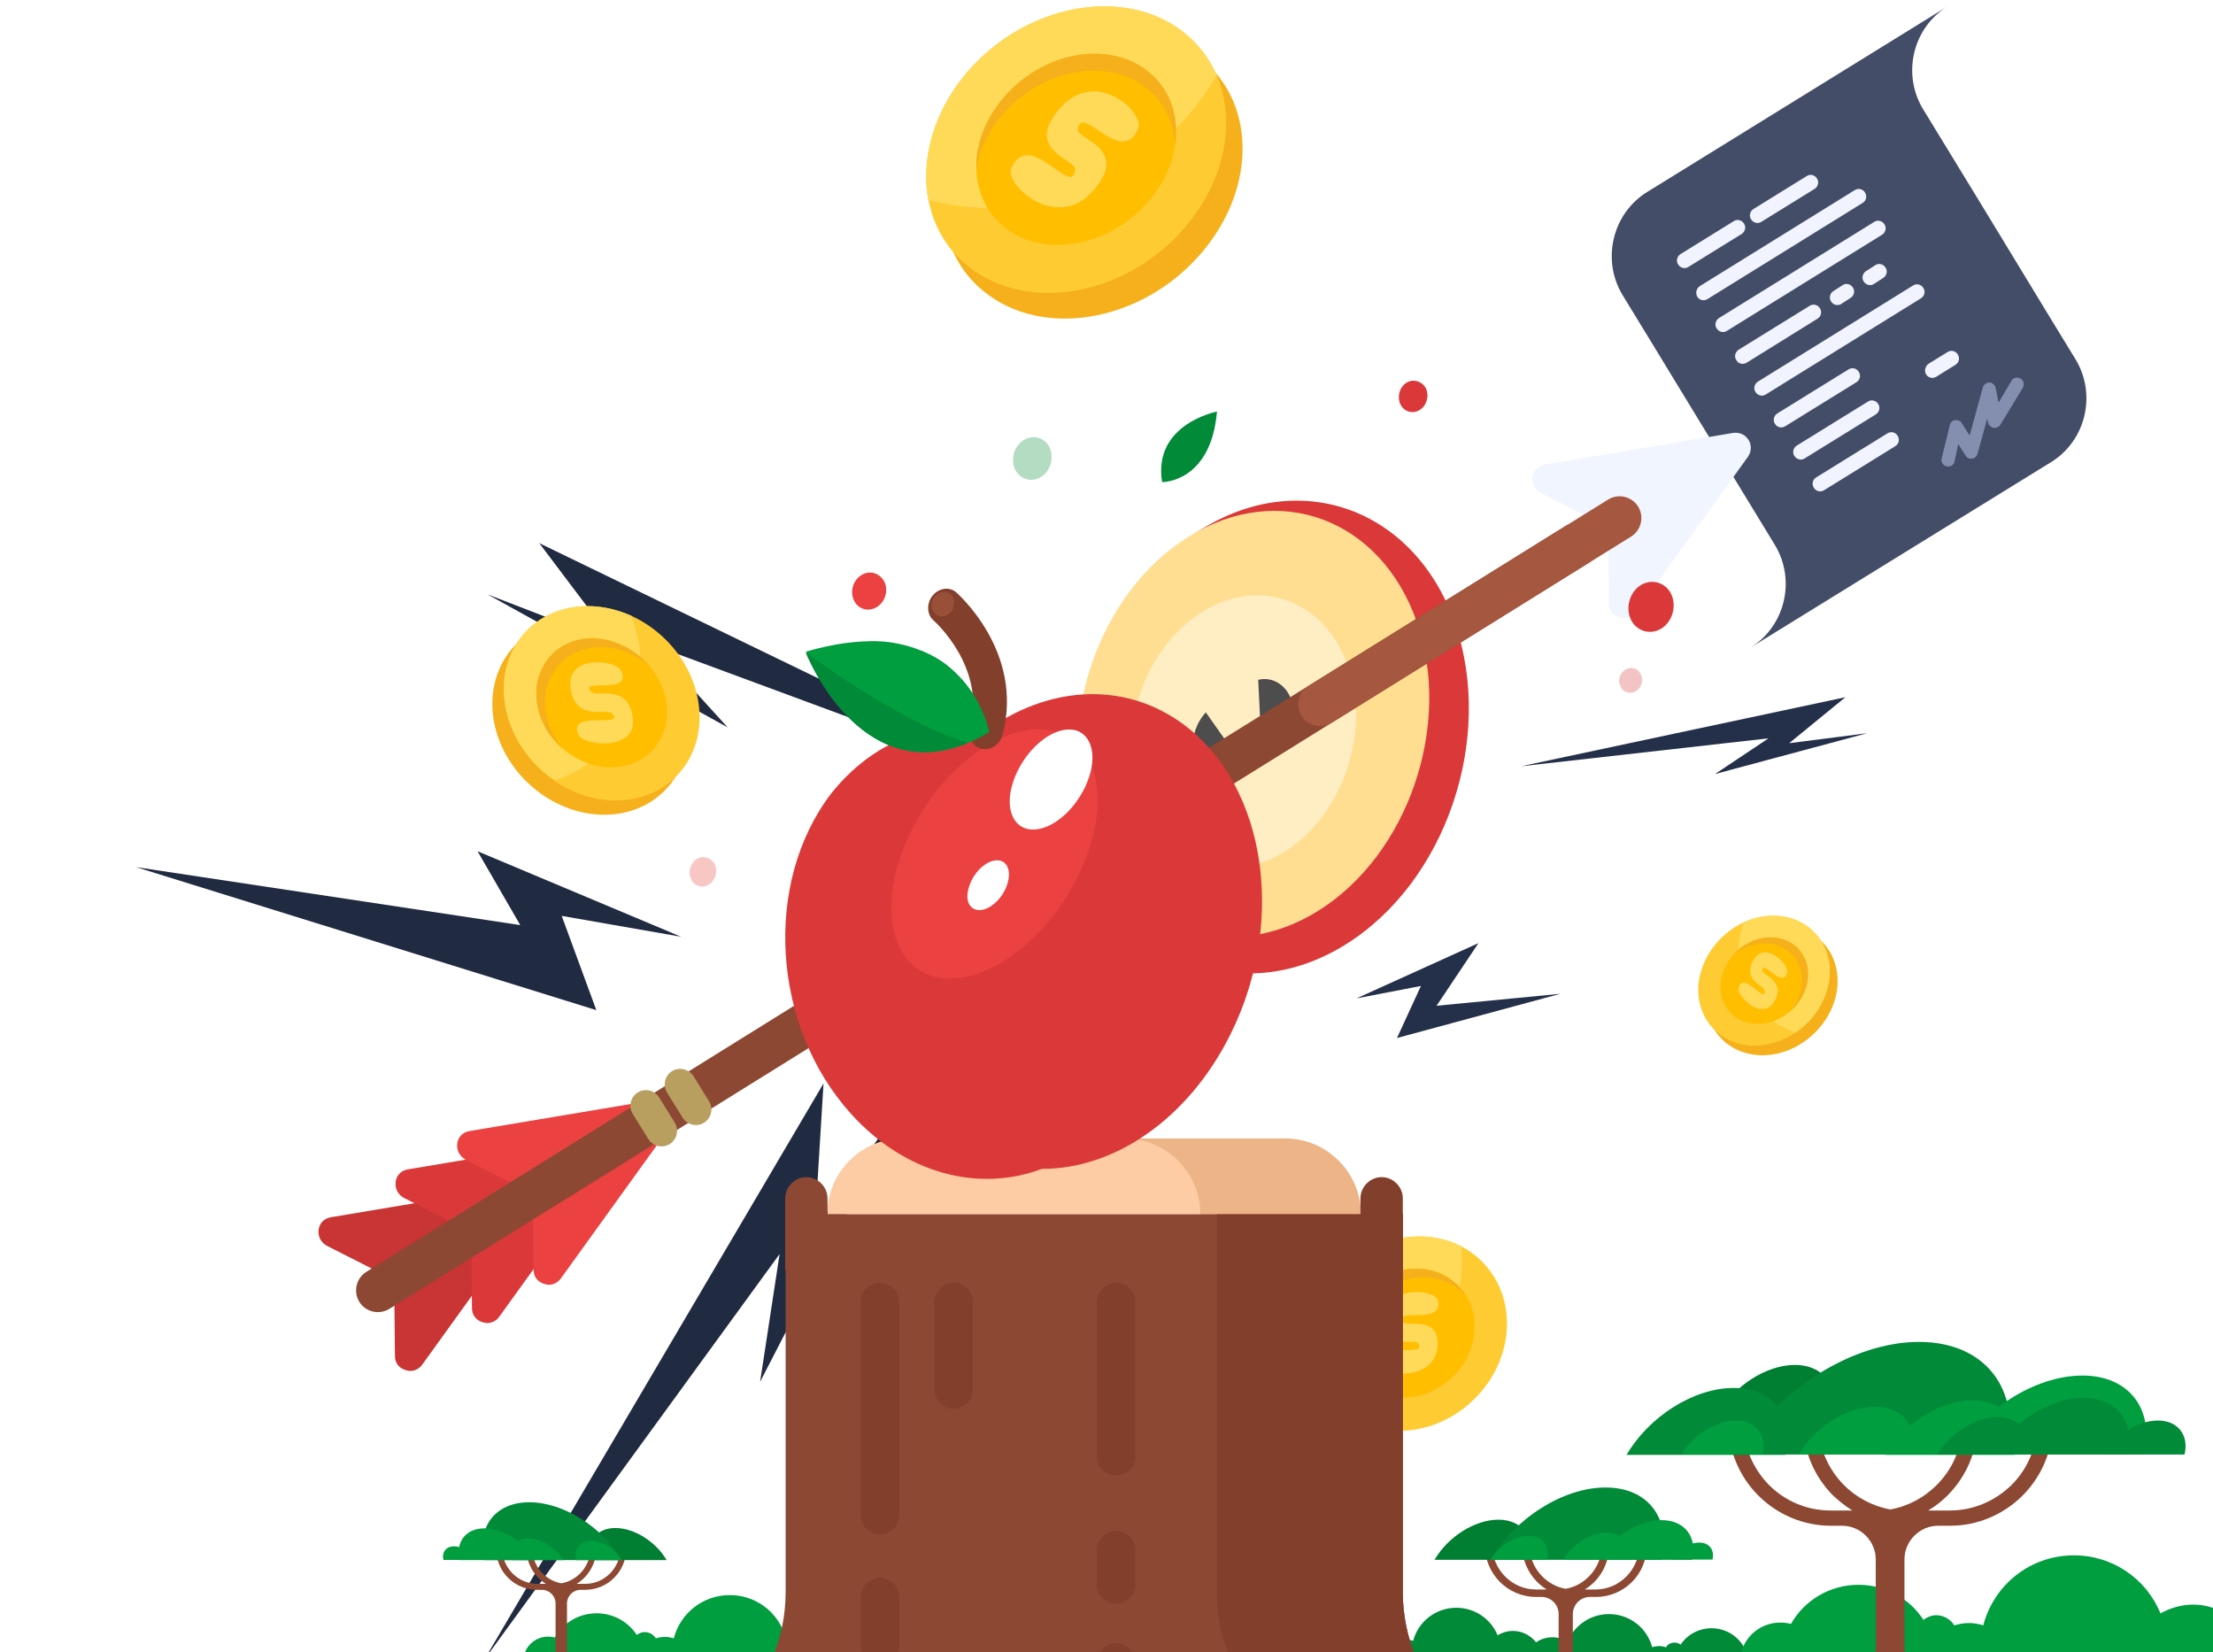<svg width="1049" height="783" viewBox="0 0 1049 783" fill="none" xmlns="http://www.w3.org/2000/svg">
<path fill-rule="evenodd" clip-rule="evenodd" d="M16.832 87.959L159.197 2.67359e-06C142.684 10.162 137.469 32.065 147.551 48.71L159.545 68.334L177.623 97.946L207.869 147.707L219.863 167.331C229.945 183.977 224.73 205.879 208.217 216.041L65.678 304C82.192 293.837 87.406 271.935 77.325 255.29L17.006 156.293L5.012 136.669C-4.896 120.023 0.319 98.121 16.832 87.959Z" transform="translate(764 3)" fill="#434D67"/>
<path fill-rule="evenodd" clip-rule="evenodd" d="M119.259 89.549L128.298 83.942C130.037 82.891 132.123 83.417 133.166 85.169C134.209 86.921 133.687 89.023 131.949 90.075L122.91 95.682C121.171 96.733 119.086 96.207 118.043 94.455C117.173 92.878 117.695 90.6 119.259 89.549ZM10.791 52.754L84.32 7.198C86.058 6.146 88.144 6.672 89.187 8.424C90.23 10.176 89.709 12.279 87.97 13.33L14.441 58.886C12.703 59.938 10.617 59.412 9.574 57.66C8.705 55.908 9.227 53.805 10.791 52.754ZM1.752 37.51C0.014 38.561 -0.508 40.839 0.535 42.416C1.578 44.168 3.838 44.694 5.402 43.643L30.607 28.048C32.346 26.997 32.867 24.719 31.824 23.142C30.781 21.39 28.521 20.864 26.957 21.916L1.752 37.51ZM36.344 16.134C34.605 17.185 34.084 19.463 35.127 21.04C36.17 22.792 38.429 23.317 39.994 22.266L65.199 6.672C66.937 5.621 67.459 3.343 66.416 1.766C65.373 0.014 63.113 -0.512 61.549 0.539L36.344 16.134ZM20.004 67.822C18.265 68.874 17.744 71.151 18.787 72.728C19.83 74.481 22.09 75.006 23.654 73.955L97.183 28.399C98.921 27.348 99.443 25.07 98.4 23.493C97.357 21.741 95.097 21.215 93.533 22.266L20.004 67.822ZM29.217 82.891L62.939 62.04C64.677 60.989 66.763 61.515 67.806 63.267C68.849 65.019 68.328 67.121 66.59 68.173L33.041 89.024C31.303 90.075 29.043 89.549 28.174 87.797C26.957 86.22 27.652 83.942 29.217 82.891ZM74.238 55.032C72.5 56.083 71.978 58.361 73.021 59.938C74.064 61.69 76.324 62.215 77.888 61.164L82.234 58.361C83.972 57.309 84.494 55.032 83.451 53.455C82.408 51.703 80.148 51.177 78.584 52.228L74.238 55.032ZM89.709 45.57C87.97 46.621 87.449 48.899 88.492 50.476C89.535 52.228 91.795 52.754 93.359 51.703L97.705 48.899C99.443 47.848 99.965 45.57 98.921 43.993C97.879 42.241 95.619 41.715 94.054 42.767L89.709 45.57ZM38.429 97.96C36.691 99.011 36.17 101.289 37.213 102.866C38.256 104.618 40.516 105.143 42.08 104.092L115.609 58.536C117.347 57.485 117.869 55.207 116.826 53.63C115.783 51.878 113.523 51.352 111.959 52.403L38.429 97.96ZM47.642 113.028L81.365 92.177C83.103 91.126 85.189 91.652 86.232 93.404C87.275 95.156 86.754 97.259 85.015 98.31L51.293 119.161C49.554 120.212 47.469 119.686 46.426 117.934C45.383 116.357 45.904 114.079 47.642 113.028ZM56.855 128.272C55.117 129.323 54.596 131.601 55.639 133.178C56.681 134.93 58.941 135.456 60.506 134.405L94.228 113.554C95.966 112.503 96.488 110.225 95.445 108.648C94.402 106.896 92.142 106.37 90.578 107.421L56.855 128.272ZM66.068 143.341L99.791 122.49C101.529 121.439 103.615 121.964 104.658 123.716C105.701 125.469 105.179 127.571 103.441 128.622L69.719 149.473C67.98 150.524 65.894 149.999 64.851 148.247C63.808 146.494 64.33 144.392 66.068 143.341Z" transform="translate(794.899 82.885)" fill="#F1F4FF"/>
<path fill-rule="evenodd" clip-rule="evenodd" d="M6.219 39.718C5.871 41.47 4.133 42.521 2.394 41.996C0.656 41.645 -0.387 39.893 0.135 38.141L3.959 22.547C4.307 20.794 6.045 19.743 7.783 20.269C8.652 20.444 9.348 20.97 9.695 21.671L13.346 27.453L19.603 4.675C20.125 2.922 21.863 2.046 23.428 2.397C24.644 2.747 25.514 3.798 25.687 4.85L27.078 11.858L33.162 1.521C34.031 -0.056 35.943 -0.407 37.508 0.469C39.072 1.345 39.42 3.273 38.551 4.85L28.121 22.021C27.773 22.897 26.904 23.423 25.861 23.773C24.123 24.123 22.385 22.897 22.037 21.145L21.689 19.393L17.17 35.863C16.996 36.739 16.474 37.44 15.779 37.966C14.215 38.842 12.303 38.491 11.434 36.914L7.957 31.483L6.219 39.718Z" transform="translate(920.281 178.973)" fill="#848EAE"/>
<path fill-rule="evenodd" clip-rule="evenodd" d="M13.889 10.986C6.26 10.986 1.19394e-05 17.208 1.19394e-05 24.792C1.19394e-05 32.375 6.26 38.597 13.889 38.597C17.997 38.597 21.616 36.847 24.159 34.125C28.071 38.986 34.037 42 40.688 42C47.632 42 53.794 38.694 57.707 33.444C59.467 34.903 61.815 35.875 64.358 35.875C68.074 35.875 71.302 33.931 73.16 31.111C75.899 37.333 82.061 41.708 89.299 41.708C95.852 41.708 101.524 38.208 104.557 32.958C105.339 33.153 106.121 33.25 106.904 33.25C111.99 33.25 116 29.167 116 24.208C116 19.153 111.892 15.167 106.904 15.167C106.121 15.167 105.339 15.264 104.557 15.458C101.524 10.208 95.852 6.708 89.299 6.708C83.137 6.708 77.757 9.819 74.627 14.486C73.845 13.806 72.769 13.514 71.693 13.514C70.03 13.514 68.465 14.389 67.683 15.75C66.607 15.361 65.531 15.167 64.358 15.167C63.282 15.167 62.206 15.361 61.13 15.653C58.782 6.611 50.469 5.93397e-06 40.688 5.93397e-06C31.885 5.93397e-06 24.256 5.347 21.127 13.028C18.975 11.764 16.529 10.986 13.889 10.986Z" transform="translate(722 765)" fill="#018A38"/>
<path fill-rule="evenodd" clip-rule="evenodd" d="M13.889 10.986C6.26 10.986 1.19394e-05 17.208 1.19394e-05 24.792C1.19394e-05 32.375 6.26 38.597 13.889 38.597C17.997 38.597 21.616 36.847 24.159 34.125C28.071 38.986 34.037 42 40.688 42C47.632 42 53.794 38.694 57.707 33.444C59.467 34.903 61.815 35.875 64.358 35.875C68.074 35.875 71.302 33.931 73.16 31.111C75.899 37.333 82.061 41.708 89.299 41.708C95.852 41.708 101.524 38.208 104.557 32.958C105.339 33.153 106.121 33.25 106.904 33.25C111.99 33.25 116 29.167 116 24.208C116 19.153 111.892 15.167 106.904 15.167C106.121 15.167 105.339 15.264 104.557 15.458C101.524 10.208 95.852 6.708 89.299 6.708C83.137 6.708 77.757 9.819 74.627 14.486C73.845 13.806 72.769 13.514 71.693 13.514C70.03 13.514 68.465 14.389 67.683 15.75C66.607 15.361 65.531 15.167 64.358 15.167C63.282 15.167 62.206 15.361 61.13 15.653C58.782 6.611 50.469 5.93397e-06 40.688 5.93397e-06C31.885 5.93397e-06 24.256 5.347 21.127 13.028C18.975 11.764 16.529 10.986 13.889 10.986Z" transform="translate(731 762) scale(-1 1)" fill="#018A38"/>
<path fill-rule="evenodd" clip-rule="evenodd" d="M214.885 23.356C231.028 23.356 244.118 36.453 244.118 52.606C244.118 68.759 231.028 81.856 214.885 81.856C206.377 81.856 198.741 78.145 193.287 72.252C185.215 82.511 172.562 89.06 158.6 89.06C143.984 89.06 130.894 82.075 122.822 70.942C119.114 73.998 114.096 75.963 108.86 75.963C101.007 75.963 94.244 71.815 90.317 65.703C84.645 78.8 71.555 88.186 56.285 88.186C42.541 88.186 30.76 80.765 24.215 69.632C22.688 70.069 20.943 70.287 19.198 70.287C8.508 70.287 0 61.774 0 51.078C0 40.382 8.508 31.869 19.198 31.869C20.943 31.869 22.688 32.088 24.215 32.524C30.542 21.392 42.541 13.97 56.285 13.97C69.156 13.97 80.5 20.519 87.045 30.56C88.79 29.25 90.972 28.377 93.153 28.377C96.644 28.377 99.916 30.341 101.661 33.179C103.843 32.524 106.242 32.088 108.642 32.088C111.042 32.088 113.224 32.524 115.405 33.179C120.423 13.97 137.657 0 158.382 0C176.925 0 192.851 11.351 199.396 27.504C204.195 24.884 209.431 23.356 214.885 23.356Z" transform="translate(824.701 737.157)" fill="#009E3F"/>
<path fill-rule="evenodd" clip-rule="evenodd" d="M132.918 14.424C142.903 14.424 151 22.512 151 32.488C151 42.463 142.903 50.551 132.918 50.551C127.655 50.551 122.932 48.26 119.559 44.62C114.566 50.956 106.739 55 98.103 55C89.062 55 80.965 50.686 75.972 43.811C73.678 45.699 70.575 46.912 67.336 46.912C62.478 46.912 58.295 44.35 55.866 40.576C52.358 48.664 44.261 54.461 34.815 54.461C26.314 54.461 19.027 49.877 14.979 43.002C14.034 43.272 12.954 43.407 11.875 43.407C5.263 43.407 0 38.15 0 31.544C0 24.939 5.263 19.681 11.875 19.681C12.954 19.681 14.034 19.816 14.979 20.086C18.892 13.211 26.314 8.627 34.815 8.627C42.777 8.627 49.794 12.672 53.842 18.872C54.921 18.064 56.271 17.524 57.62 17.524C59.779 17.524 61.803 18.738 62.883 20.49C64.232 20.086 65.717 19.816 67.201 19.816C68.685 19.816 70.035 20.086 71.384 20.49C74.488 8.627 85.148 0 97.968 0C109.438 0 119.289 7.01 123.337 16.985C126.306 15.368 129.544 14.424 132.918 14.424Z" transform="translate(248 756)" fill="#009E3F"/>
<path fill-rule="evenodd" clip-rule="evenodd" d="M50.859 -6.66148e-06C76.165 -6.66148e-06 94.709 20.519 92.091 46.058C89.473 71.379 66.784 92.116 41.478 92.116C16.172 92.116 -2.372 71.597 0.246 46.058C2.864 20.519 25.553 -6.66148e-06 50.859 -6.66148e-06Z" transform="translate(622 586)" fill="#FFCB33"/>
<path fill-rule="evenodd" clip-rule="evenodd" d="M50.852 -6.66148e-06C58.051 -6.66148e-06 64.596 1.746 70.486 4.584C71.14 9.168 71.14 13.752 70.704 18.554C67.65 48.241 44.525 73.343 14.856 82.511C4.602 74.216 -1.288 60.683 0.239 45.84C2.857 20.519 25.546 -6.66148e-06 50.852 -6.66148e-06Z" transform="translate(622.007 586)" fill="#FFDA59"/>
<path fill-rule="evenodd" clip-rule="evenodd" d="M33.98 -6.66148e-06C50.996 -6.66148e-06 63.213 13.752 61.468 30.56C59.723 47.586 44.67 61.119 27.654 61.119C10.637 61.119 -1.579 47.367 0.166 30.56C1.911 13.752 17.182 -6.66148e-06 33.98 -6.66148e-06Z" transform="translate(637.351 601.28)" fill="#FFBE00"/>
<path fill-rule="evenodd" clip-rule="evenodd" d="M33.98 -6.66148e-06C44.233 -6.66148e-06 52.96 5.239 57.759 13.097C52.742 7.64 45.542 4.147 37.034 4.147C20.018 4.147 4.965 17.899 3.22 34.707C2.566 41.256 4.093 47.367 6.929 52.388C1.911 46.931 -0.707 39.073 0.166 30.56C1.911 13.752 16.964 -6.66148e-06 33.98 -6.66148e-06Z" transform="translate(637.352 601.28)" fill="#F5B01B"/>
<path fill-rule="evenodd" clip-rule="evenodd" d="M27.735 26.218C25.989 42.589 1.338 39.751 0.247 34.731C-2.807 22.07 23.59 31.675 18.572 24.253C16.827 21.634 0.247 28.401 1.992 12.466C3.737 -3.905 26.644 -1.068 27.953 3.735C31.225 15.958 6.573 7.227 11.373 13.994C12.682 17.05 29.262 10.283 27.735 26.218Z" transform="translate(653.632 612.389)" fill="#FFDA59"/>
<path fill-rule="evenodd" clip-rule="evenodd" d="M2.55683e-05 26.843L129.443 104.227L89.647 57.671L309.994 147.008L29.324 6.39991e-06L69.33 56.413L2.55683e-05 26.843Z" transform="matrix(-0.849 0.528 0.527 0.85 415.264 498)" fill="#202A41"/>
<path fill-rule="evenodd" clip-rule="evenodd" d="M373.267 1.3323e-05C373.267 0.655 373.267 1.091 373.267 1.746V179.211C373.267 223.522 409.481 259.976 453.985 259.976H373.267H80.718H6.65763e-06C44.286 259.976 80.718 223.741 80.718 179.211V1.746C80.718 1.091 80.718 0.655 80.718 1.3323e-05H373.267Z" transform="translate(291.686 575.372)" fill="#8C4833"/>
<path fill-rule="evenodd" clip-rule="evenodd" d="M88.135 1.3323e-05C88.135 0.655 88.135 1.091 88.135 1.746V179.211C88.135 223.522 124.35 259.976 168.854 259.976H88.135H80.718C36.432 259.976 0 223.741 0 179.211V1.746C0 1.091 0 0.655 0 1.3323e-05H88.135Z" transform="translate(576.818 575.372)" fill="#823F2B"/>
<path fill-rule="evenodd" clip-rule="evenodd" d="M35.778 -6.66148e-06H217.066C236.7 -6.66148e-06 252.844 16.153 252.844 35.798H-1.33153e-05C-1.33153e-05 16.153 16.144 -6.66148e-06 35.778 -6.66148e-06Z" transform="translate(392.257 539.573)" fill="#EDB587"/>
<path fill-rule="evenodd" clip-rule="evenodd" d="M35.778 -6.66148e-06H140.93C160.564 -6.66148e-06 176.707 16.153 176.707 35.798H-1.33153e-05C-1.33153e-05 16.153 16.144 -6.66148e-06 35.778 -6.66148e-06Z" transform="translate(392.257 539.573)" fill="#FDCCA4"/>
<path fill-rule="evenodd" clip-rule="evenodd" d="M9.163 0C14.18 0 18.325 4.147 18.325 9.168V110.233C18.325 115.254 14.18 119.401 9.163 119.401C4.145 119.401 1.33153e-05 115.254 1.33153e-05 110.233V9.168C1.33153e-05 4.147 4.145 0 9.163 0Z" transform="translate(407.964 607.896)" fill="#823F2B"/>
<path fill-rule="evenodd" clip-rule="evenodd" d="M9.163 1.3323e-05C14.18 1.3323e-05 18.325 4.147 18.325 9.168V32.524C18.325 37.545 14.18 41.692 9.163 41.692C4.145 41.692 1.33153e-05 37.545 1.33153e-05 32.524V9.168C1.33153e-05 4.147 4.145 1.3323e-05 9.163 1.3323e-05Z" transform="translate(407.964 747.815)" fill="#823F2B"/>
<path fill-rule="evenodd" clip-rule="evenodd" d="M9.163 0C14.18 0 18.325 4.147 18.325 9.168V50.642C18.325 55.662 14.18 59.81 9.163 59.81C4.145 59.81 1.33153e-05 55.662 1.33153e-05 50.642V9.168C1.33153e-05 4.147 4.145 0 9.163 0Z" transform="translate(442.869 607.896)" fill="#823F2B"/>
<path fill-rule="evenodd" clip-rule="evenodd" d="M9.163 0C14.18 0 18.325 4.147 18.325 9.168V82.293C18.325 87.313 14.18 91.461 9.163 91.461C4.145 91.461 -1.33153e-05 87.313 -1.33153e-05 82.293V9.168C0.218 4.147 4.145 0 9.163 0Z" transform="translate(519.879 607.896)" fill="#823F2B"/>
<path fill-rule="evenodd" clip-rule="evenodd" d="M9.163 -1.3323e-05C14.18 -1.3323e-05 18.325 4.147 18.325 9.168V25.321C18.325 30.341 14.18 34.489 9.163 34.489C4.145 34.489 -1.33153e-05 30.341 -1.33153e-05 25.321V9.168C0.218 4.147 4.145 -1.3323e-05 9.163 -1.3323e-05Z" transform="translate(519.879 725.55)" fill="#823F2B"/>
<path fill-rule="evenodd" clip-rule="evenodd" d="M9.163 -2.66459e-05C14.18 -2.66459e-05 18.325 4.147 18.325 9.168V12.224C18.325 17.244 14.18 21.392 9.163 21.392C4.145 21.392 -1.33153e-05 17.244 -1.33153e-05 12.224V9.168C0.218 3.929 4.145 -2.66459e-05 9.163 -2.66459e-05Z" transform="translate(519.879 778.812)" fill="#823F2B"/>
<path fill-rule="evenodd" clip-rule="evenodd" d="M0.218 44.093H20.07V10.041C20.07 4.584 15.489 1.3323e-05 10.035 1.3323e-05C4.581 1.3323e-05 -6.65763e-06 4.584 -6.65763e-06 10.041V44.093H0.218Z" transform="translate(372.186 557.909)" fill="#8C4833"/>
<path fill-rule="evenodd" clip-rule="evenodd" d="M0.218 44.093H20.07V10.041C20.07 4.584 15.489 1.3323e-05 10.035 1.3323e-05C4.581 1.3323e-05 2.66305e-05 4.584 2.66305e-05 10.041V44.093H0.218Z" transform="translate(644.883 557.909)" fill="#823F2B"/>
<path fill-rule="evenodd" clip-rule="evenodd" d="M7.456 6.66148e-06C12.038 6.66148e-06 16.183 3.711 16.619 8.295C17.055 12.879 13.783 16.59 9.202 16.59C4.62 16.59 0.475 12.879 0.039 8.295C-0.397 3.929 2.875 6.66148e-06 7.456 6.66148e-06Z" transform="translate(498.46 405.547)" fill="#FAFFD6"/>
<path fill-rule="evenodd" clip-rule="evenodd" d="M0.246 73.301L71.737 51.655L41.273 50.671L147.896 -1.50132e-05L-7.49741e-06 53.377L34.149 57.804L0.246 73.301Z" transform="matrix(-0.849 0.528 0.527 0.85 846.623 285.078)" fill="#242F49"/>
<path fill-rule="evenodd" clip-rule="evenodd" d="M180.339 7.614L116.786 121.28L126.382 69.251L2.21024e-05 231.682L146.661 2.76619e-06L141.229 59.462L180.339 7.614Z" transform="matrix(-0.849 0.528 0.527 0.85 380.154 180)" fill="#202A41"/>
<path fill-rule="evenodd" clip-rule="evenodd" d="M-1.31981e-05 101.019L82.17 36.141L72.007 75.279L240.24 -2.6901e-06L48.005 123.761L51.897 76.337L-1.31981e-05 101.019Z" transform="matrix(-0.963 0.268 0.267 0.964 295.853 346.59)" fill="#202A41"/>
<path fill-rule="evenodd" clip-rule="evenodd" d="M81.139 -3.75331e-06C137.153 -3.75331e-06 192.675 45.506 205.451 101.588C217.98 157.671 182.848 203.177 126.835 203.177C70.821 203.177 15.298 157.671 2.523 101.588C-10.007 45.506 25.371 -3.75331e-06 81.139 -3.75331e-06Z" transform="matrix(-0.849 0.528 0.527 0.85 638.396 208.021)" fill="#DB3939"/>
<path fill-rule="evenodd" clip-rule="evenodd" d="M73.041 0C123.404 0 173.522 41.078 185.069 91.503C196.37 141.928 164.678 183.007 114.314 183.007C63.951 183.007 13.588 141.928 2.286 91.503C-9.015 40.832 22.677 0 73.041 0Z" transform="matrix(-0.849 0.528 0.527 0.85 625.338 215.849)" fill="#FFDE91"/>
<path fill-rule="evenodd" clip-rule="evenodd" d="M46.711 -7.50661e-06C78.895 -7.50661e-06 111.078 26.32 118.449 58.542C125.819 90.765 105.428 117.085 73.244 117.085C41.061 117.085 8.877 90.765 1.507 58.542C-5.863 26.073 14.528 -7.50661e-06 46.711 -7.50661e-06Z" transform="matrix(-0.849 0.528 0.527 0.85 609.482 265.387)" fill="#FFEDC4"/>
<path fill-rule="evenodd" clip-rule="evenodd" d="M27.181 33.207C18.582 36.159 7.773 31.239 2.613 22.138C-2.546 13.037 0.157 2.952 8.755 0L27.181 33.207Z" transform="matrix(-0.849 0.528 0.527 0.85 603.839 317.555)" fill="#4D4D4D"/>
<path fill-rule="evenodd" clip-rule="evenodd" d="M-2.99896e-05 33.699C9.827 36.404 18.426 30.993 18.917 21.646C19.408 12.299 11.792 2.706 1.965 0L-2.99896e-05 33.699Z" transform="matrix(-0.849 0.528 0.527 0.85 573.244 336.575)" fill="#4D4D4D"/>
<path fill-rule="evenodd" clip-rule="evenodd" d="M4.197 0C6.9 0 9.111 2.214 9.356 4.674C9.602 7.379 7.637 9.347 5.18 9.347C2.478 9.347 0.266 7.133 0.021 4.674C-0.225 2.214 1.74 0 4.197 0Z" transform="matrix(-0.849 0.528 0.527 0.85 539.669 424.065)" fill="#FAFFD6"/>
<path fill-rule="evenodd" clip-rule="evenodd" d="M78.37 41.662L97.042 72.409C98.761 75.115 98.516 78.313 96.305 80.773C94.339 83.232 91.145 83.97 88.197 82.74L4.422 48.304C1.72 47.074 0 44.614 0 41.662C0 38.711 1.72 36.251 4.422 35.021L88.197 0.584C91.145 -0.646 94.339 0.092 96.305 2.552C98.27 5.012 98.516 8.21 97.042 10.915L78.37 41.662Z" transform="matrix(-0.849 0.528 0.527 0.85 231.435 529.854)" fill="#C93434"/>
<path fill-rule="evenodd" clip-rule="evenodd" d="M78.37 41.662L97.042 72.409C98.761 75.115 98.516 78.313 96.305 80.773C94.339 83.232 91.145 83.97 88.197 82.74L4.422 48.304C1.72 47.074 0 44.614 0 41.662C0 38.711 1.72 36.251 4.422 35.021L88.197 0.584C91.145 -0.646 94.339 0.092 96.305 2.552C98.27 5.012 98.516 8.21 97.042 10.915L78.37 41.662Z" transform="matrix(-0.849 0.528 0.527 0.85 267.947 507.154)" fill="#DB3939"/>
<path fill-rule="evenodd" clip-rule="evenodd" d="M78.37 41.662L97.042 72.409C98.761 75.115 98.516 78.313 96.305 80.773C94.339 83.232 91.145 83.97 88.197 82.74L4.422 48.304C1.72 47.074 0 44.614 0 41.662C0 38.711 1.72 36.251 4.422 35.021L88.197 0.584C91.145 -0.646 94.339 0.092 96.305 2.552C98.27 5.012 98.516 8.21 97.042 10.915L78.37 41.662Z" transform="matrix(-0.849 0.528 0.527 0.85 297.156 488.994)" fill="#EB4141"/>
<path fill-rule="evenodd" clip-rule="evenodd" d="M78.37 41.662L97.042 72.409C98.761 75.115 98.516 78.313 96.305 80.773C94.339 83.232 91.145 83.97 88.197 82.74L4.422 48.304C1.72 47.074 7.49741e-06 44.614 7.49741e-06 41.662C7.49741e-06 38.711 1.72 36.251 4.422 35.021L88.197 0.584C91.145 -0.646 94.339 0.092 96.305 2.552C98.27 5.012 98.516 8.21 97.042 10.915L78.37 41.662Z" transform="matrix(-0.849 0.528 0.527 0.85 806.875 173.071)" fill="#F1F5FF"/>
<path fill-rule="evenodd" clip-rule="evenodd" d="M10.318 1.50132e-05H679.783C685.433 1.50132e-05 690.101 4.674 690.101 10.331C690.101 15.989 685.433 20.662 679.783 20.662H10.318C4.668 20.662 0 15.989 0 10.331C0.246 4.674 4.913 1.50132e-05 10.318 1.50132e-05Z" transform="matrix(-0.849 0.528 0.527 0.85 750.782 243.868)" fill="#8C4833"/>
<path fill-rule="evenodd" clip-rule="evenodd" d="M10.318 1.50132e-05H177.623C183.274 1.50132e-05 187.941 4.674 187.941 10.331C187.941 15.989 183.274 20.662 177.623 20.662H10.318C4.668 20.662 -1.49948e-05 15.989 -1.49948e-05 10.331C-1.49948e-05 4.674 4.668 1.50132e-05 10.318 1.50132e-05Z" transform="matrix(-0.849 0.528 0.527 0.85 771.053 231.3)" fill="#A6573F"/>
<path fill-rule="evenodd" clip-rule="evenodd" d="M7.37 -1.50132e-05C11.301 -1.50132e-05 14.741 3.198 14.741 7.379V21.4C14.741 25.336 11.547 28.779 7.37 28.779C3.439 28.779 -1.49948e-05 25.582 -1.49948e-05 21.4V7.379C-1.49948e-05 3.444 3.194 -1.50132e-05 7.37 -1.50132e-05Z" transform="matrix(-0.849 0.528 0.527 0.85 308.553 513.878)" fill="#B89F60"/>
<path fill-rule="evenodd" clip-rule="evenodd" d="M7.37 -1.50132e-05C11.301 -1.50132e-05 14.741 3.198 14.741 7.379V21.4C14.741 25.336 11.547 28.779 7.37 28.779C3.439 28.779 1.49948e-05 25.582 1.49948e-05 21.4V7.379C1.49948e-05 3.444 3.439 -1.50132e-05 7.37 -1.50132e-05Z" transform="matrix(-0.849 0.528 0.527 0.85 324.827 503.76)" fill="#B89F60"/>
<path fill-rule="evenodd" clip-rule="evenodd" d="M85.144 18.696C51.732 16.974 22.006 31.732 8.002 60.512C-14.109 106.017 11.196 169.479 64.262 202.194C102.587 225.808 144.843 227.284 173.833 209.081C205.034 202.932 230.092 177.105 236.971 139.224C247.044 84.125 214.861 24.353 165.234 5.413C135.262 -5.41 106.027 0.493 85.144 18.696Z" transform="matrix(-0.849 0.528 0.527 0.85 531.245 284.482)" fill="url(#paint0_radial)"/>
<path fill-rule="evenodd" clip-rule="evenodd" d="M101.671 24.241C75.629 2.103 36.812 -6.506 14.702 5.301C-7.409 17.108 -4.215 44.657 21.826 66.795C47.868 88.933 86.684 97.542 108.795 85.735C130.906 73.929 127.712 46.379 101.671 24.241Z" transform="matrix(-0.849 0.528 0.527 0.85 499.813 333.409)" fill="#EB4141"/>
<path fill-rule="evenodd" clip-rule="evenodd" d="M40.774 9.713C30.21 0.858 14.732 -2.586 5.888 2.088C-2.956 6.761 -1.728 17.83 8.836 26.686C19.4 35.541 34.878 38.984 43.722 34.311C52.566 29.637 51.338 18.568 40.774 9.713Z" transform="matrix(-0.849 0.528 0.527 0.85 509.699 340.894)" fill="white"/>
<path fill-rule="evenodd" clip-rule="evenodd" d="M20.347 4.816C15.187 0.388 7.326 -1.334 2.904 1.126C-1.518 3.586 -0.781 8.997 4.378 13.425C9.537 17.852 17.398 19.574 21.821 17.114C26.243 14.655 25.752 9.243 20.347 4.816Z" transform="matrix(-0.849 0.528 0.527 0.85 474.14 405.262)" fill="white"/>
<path fill-rule="evenodd" clip-rule="evenodd" d="M39.712 -3.33074e-06C65.019 -3.33074e-06 88.58 20.519 92.288 46.058C95.997 71.379 78.544 92.116 53.02 92.116C27.714 92.116 4.153 71.597 0.444 46.058C-3.046 20.519 14.406 -3.33074e-06 39.712 -3.33074e-06Z" transform="translate(233.378 294.036)" fill="#F5B01B"/>
<path fill-rule="evenodd" clip-rule="evenodd" d="M39.76 0C65.066 0 88.627 20.519 92.336 46.058C96.045 71.379 78.592 92.116 53.068 92.116C27.762 92.116 4.201 71.597 0.492 46.058C-3.217 20.519 14.454 0 39.76 0Z" transform="translate(238.784 287.269)" fill="#FFCB33"/>
<path fill-rule="evenodd" clip-rule="evenodd" d="M39.76 0C46.959 0 53.94 1.746 60.485 4.584C62.23 9.168 63.321 13.752 64.194 18.554C68.557 48.241 51.541 73.343 24.271 82.511C11.836 74.216 2.673 60.683 0.492 45.84C-3.217 20.519 14.454 0 39.76 0Z" transform="translate(238.784 287.269)" fill="#FFDA59"/>
<path fill-rule="evenodd" clip-rule="evenodd" d="M26.489 0C43.505 0 59.213 13.752 61.612 30.56C64.012 47.586 52.45 61.119 35.434 61.119C18.417 61.119 2.71 47.367 0.31 30.56C-2.089 13.752 9.691 0 26.489 0Z" transform="translate(254.237 302.549)" fill="#FFBE00"/>
<path fill-rule="evenodd" clip-rule="evenodd" d="M26.494 0C36.747 0 46.782 5.239 53.545 13.097C47.219 7.64 39.147 4.147 30.639 4.147C13.623 4.147 2.06 17.899 4.46 34.707C5.333 41.256 8.387 47.367 12.532 52.388C6.205 46.931 1.406 39.073 0.315 30.56C-2.085 13.752 9.478 0 26.494 0Z" transform="translate(254.232 302.549)" fill="#F5B01B"/>
<path fill-rule="evenodd" clip-rule="evenodd" d="M29.622 26C32.022 42.371 6.716 39.533 4.098 34.731C-2.228 22.07 26.568 31.675 19.805 24.253C17.406 21.634 2.571 28.401 0.171 12.466C-2.228 -3.905 21.333 -1.068 23.95 3.735C30.277 15.958 3.444 7.227 9.988 13.994C12.388 16.832 27.223 9.846 29.622 26Z" transform="translate(270.301 313.876)" fill="#FFDA59"/>
<path fill-rule="evenodd" clip-rule="evenodd" d="M35.652 -6.66148e-06C18.635 -6.66148e-06 2.928 13.752 0.31 30.778C-2.089 47.804 9.691 61.556 26.707 61.556C43.724 61.556 59.431 47.804 62.049 30.778C64.448 13.752 52.668 -6.66148e-06 35.652 -6.66148e-06Z" transform="translate(808.709 438.584)" fill="#F5B01B"/>
<path fill-rule="evenodd" clip-rule="evenodd" d="M35.652 1.3323e-05C18.635 1.3323e-05 2.928 13.752 0.31 30.778C-2.09 47.804 9.691 61.556 26.707 61.556C43.724 61.556 59.431 47.804 62.049 30.778C64.448 13.97 52.668 1.3323e-05 35.652 1.3323e-05Z" transform="translate(805 434)" fill="#FFCB33"/>
<path fill-rule="evenodd" clip-rule="evenodd" d="M16.795 1.3323e-05C11.995 1.3323e-05 7.196 1.091 2.833 3.056C1.742 6.112 0.869 9.168 0.433 12.442C-2.403 32.306 8.941 49.114 27.266 55.444C35.556 49.769 41.665 40.819 43.192 30.778C45.591 13.97 33.811 1.3323e-05 16.795 1.3323e-05Z" transform="translate(823.857 434)" fill="#FFDA59"/>
<path fill-rule="evenodd" clip-rule="evenodd" d="M23.804 6.66148e-06C12.46 6.66148e-06 1.988 9.168 0.243 20.519C-1.502 31.869 6.351 41.037 17.695 41.037C29.04 41.037 39.511 31.869 41.256 20.519C43.002 9.386 35.148 6.66148e-06 23.804 6.66148e-06Z" transform="translate(815.539 444.259)" fill="#FFBE00"/>
<path fill-rule="evenodd" clip-rule="evenodd" d="M18.107 6.66148e-06C11.126 6.66148e-06 4.581 3.493 -1.33153e-05 8.731C4.145 5.021 9.599 2.838 15.271 2.838C26.615 2.838 34.469 12.006 32.724 23.356C32.069 27.722 30.106 31.869 27.27 35.144C31.633 31.433 34.687 26.194 35.56 20.519C37.305 9.168 29.451 6.66148e-06 18.107 6.66148e-06Z" transform="translate(821.236 444.259)" fill="#F5B01B"/>
<path fill-rule="evenodd" clip-rule="evenodd" d="M17.042 23.195C11.37 32.799 -0.629 20.794 0.026 17.083C1.989 7.915 13.115 24.941 12.461 18.174C12.242 15.773 1.771 13.154 7.007 3.768C12.461 -5.837 23.805 5.514 23.15 9.225C21.405 18.174 10.934 2.458 11.37 8.788C12.024 10.971 22.496 13.809 17.042 23.195Z" transform="translate(824.046 451.406)" fill="#FFDA59"/>
<path fill-rule="evenodd" clip-rule="evenodd" d="M1.33153e-05 26.194L57.812 6.66148e-06L37.959 29.686L96.644 24.011L19.198 44.966L30.542 20.3L1.33153e-05 26.194Z" transform="translate(643 447)" fill="#242F49"/>
<path fill-rule="evenodd" clip-rule="evenodd" d="M119.861 10.705C148.493 30.901 149.706 72.996 122.773 104.629C95.84 136.261 50.71 145.264 22.321 125.068C-6.31 104.872 -7.523 62.777 19.409 31.145C46.342 -0.244 91.23 -9.491 119.861 10.705Z" transform="translate(446.818 15.166)" fill="#F5B01B"/>
<path fill-rule="evenodd" clip-rule="evenodd" d="M119.861 10.705C148.493 30.901 149.706 72.996 122.773 104.629C95.84 136.261 50.71 145.264 22.321 125.068C-6.31 104.872 -7.523 62.777 19.409 31.145C46.342 -0.244 91.473 -9.491 119.861 10.705Z" transform="translate(439.053 3)" fill="#FFCB33"/>
<path fill-rule="evenodd" clip-rule="evenodd" d="M119.914 10.694C127.921 16.534 133.987 24.077 137.627 32.593C133.987 39.163 129.62 45.246 124.524 51.329C92.982 88.071 43.241 103.158 1.022 91.721C-2.618 72.499 3.448 50.113 19.462 31.377C46.395 -0.256 91.526 -9.502 119.914 10.694Z" transform="translate(439 3.011)" fill="#FFDA59"/>
<path fill-rule="evenodd" clip-rule="evenodd" d="M79.849 7.101C98.775 20.727 99.746 48.709 81.79 69.635C63.835 90.805 33.748 96.888 14.822 83.262C-4.103 69.635 -5.074 41.653 12.881 20.727C30.837 -0.199 60.924 -6.282 79.849 7.101Z" transform="translate(462.809 25.584)" fill="#FFBE00"/>
<path fill-rule="evenodd" clip-rule="evenodd" d="M79.864 7.269C91.511 15.542 96.364 29.168 94.18 43.525C93.695 32.332 88.842 22.112 79.379 15.299C60.453 1.673 30.366 7.999 12.411 28.925C5.374 37.198 1.25 46.201 0.036 55.204C-0.449 43.768 3.919 31.358 12.896 20.895C30.851 -0.274 60.938 -6.357 79.864 7.269Z" transform="translate(462.794 25.416)" fill="#F5B01B"/>
<path fill-rule="evenodd" clip-rule="evenodd" d="M39.378 46.78C21.908 67.22 -3.084 43.86 0.313 36.317C9.048 17.095 29.43 50.917 30.643 37.047C31.128 32.181 6.136 28.044 23.121 8.335C40.348 -11.861 63.641 10.038 60.487 17.581C52.723 36.317 33.312 4.928 31.856 18.068C31.371 22.691 56.605 26.828 39.378 46.78Z" transform="translate(479.016 43.329)" fill="#FFDA59"/>
<path fill-rule="evenodd" clip-rule="evenodd" d="M2.729 5.161C3.958 0.979 8.626 -0.989 13.048 0.487C17.47 1.963 20.172 6.637 18.944 10.572C18.944 10.572 9.117 42.303 30.982 63.211C34.421 66.409 34.667 71.575 31.473 74.526C28.28 77.478 23.12 77.232 19.681 74.034C-10.046 45.993 2.729 5.407 2.729 5.161Z" transform="matrix(-0.849 0.528 0.527 0.85 452.92 274.967)" fill="#823F2B"/>
<path fill-rule="evenodd" clip-rule="evenodd" d="M86.738 43.03C86.738 43.03 81.491 15.011 54.017 4.287C54.084 8.589 51.965 13.093 48.209 15.428C42.993 18.671 36.305 16.746 33.688 11.132C32.03 7.529 32.221 3.645 33.766 0.077C24.236 -0.37 13.008 1.107 0.005 4.847C-0.413 5.107 28.087 78.045 86.738 43.03Z" transform="translate(382.211 303.935)" fill="#009E3F"/>
<path fill-rule="evenodd" clip-rule="evenodd" d="M46.016 1.689C61.262 5.46 73.833 14.833 73.93 22.315C74.027 29.796 60.984 32.835 45.738 29.064C30.492 25.294 17.921 15.92 17.824 8.439C17.727 0.958 30.16 -2.232 46.016 1.689Z" transform="translate(382.211 303.935)" fill="#009E3F"/>
<path fill-rule="evenodd" clip-rule="evenodd" d="M42.748 3.75331e-06C42.748 3.75331e-06 55.523 68.135 2.99896e-05 77.237C23.339 50.425 42.748 3.75331e-06 42.748 3.75331e-06Z" transform="matrix(-0.849 0.528 0.527 0.85 418.102 286.471)" fill="#018A38"/>
<path fill-rule="evenodd" clip-rule="evenodd" d="M6.402 3.75331e-06C10.333 3.75331e-06 13.772 3.198 14.264 7.133C14.755 11.069 11.807 14.267 7.876 14.267C3.945 14.267 0.506 11.069 0.014 7.133C-0.231 3.198 2.717 3.75331e-06 6.402 3.75331e-06Z" transform="matrix(-0.849 0.528 0.527 0.85 672.159 178)" fill="#DB3939"/>
<path fill-rule="evenodd" clip-rule="evenodd" d="M10.149 -1.50132e-05C16.291 -1.50132e-05 21.942 5.166 22.679 11.315C23.416 17.464 18.748 22.63 12.606 22.63C6.464 22.63 0.814 17.464 0.077 11.315C-0.66 5.166 4.007 -1.50132e-05 10.149 -1.50132e-05Z" transform="matrix(-0.849 0.528 0.527 0.85 786.325 272)" fill="#DB3939"/>
<path fill-rule="evenodd" clip-rule="evenodd" d="M7.629 0C12.297 0 16.474 3.69 16.965 8.363C17.456 13.037 14.017 16.726 9.349 16.726C4.681 16.726 0.505 13.037 0.013 8.363C-0.232 3.69 2.961 0 7.629 0Z" transform="matrix(-0.849 0.528 0.527 0.85 414.796 268.541)" fill="#EB4141"/>
<path fill-rule="evenodd" clip-rule="evenodd" d="M34.149 25.162C34.149 25.162 12.038 31.803 1.49948e-05 0.072C1.49948e-05 0.072 30.955 -2.634 34.149 25.162Z" transform="matrix(-0.962 0.272 0.272 0.962 576.859 195)" fill="#018A38"/>
<g filter="url(#filter0_f)">
<path opacity="0.3" fill-rule="evenodd" clip-rule="evenodd" d="M5.178 -7.50661e-06C8.372 -7.50661e-06 11.074 2.46 11.32 5.657C11.565 8.855 9.354 11.315 6.16 11.315C2.967 11.315 0.264 8.855 0.019 5.657C-0.227 2.46 1.984 -7.50661e-06 5.178 -7.50661e-06Z" transform="matrix(-0.849 0.528 0.527 0.85 774.798 314.671)" fill="#DB3939"/>
<path opacity="0.3" fill-rule="evenodd" clip-rule="evenodd" d="M8.688 0C14.092 0 18.76 4.428 19.497 9.593C19.989 15.005 16.058 19.186 10.899 19.186C5.494 19.186 0.826 14.759 0.089 9.593C-0.648 4.428 3.283 0 8.688 0Z" transform="matrix(-0.849 0.528 0.527 0.85 492.594 204)" fill="#018A38"/>
<path opacity="0.3" fill-rule="evenodd" clip-rule="evenodd" d="M5.912 -3.75331e-06C9.597 -3.75331e-06 12.791 2.952 13.282 6.641C13.773 10.331 11.071 13.283 7.386 13.283C3.701 13.283 0.507 10.331 0.016 6.641C-0.23 2.952 2.472 -3.75331e-06 5.912 -3.75331e-06Z" transform="matrix(-0.849 0.528 0.527 0.85 335.329 404)" fill="#EB4141"/>
</g>
<path fill-rule="evenodd" clip-rule="evenodd" d="M3.84 0.17C6.789 -0.567 9.982 1.154 11.211 4.106C12.193 7.058 10.719 10.009 7.771 10.747C4.823 11.485 1.629 9.764 0.401 6.812C-0.827 3.86 0.892 0.908 3.84 0.17Z" transform="matrix(-0.849 0.528 0.527 0.85 448.995 278.649)" fill="#994F38"/>
<path fill-rule="evenodd" clip-rule="evenodd" d="M76.788 0C76.788 6.768 74.115 12.891 69.73 17.295C65.345 21.699 59.249 24.385 52.618 24.385H49.731C45.346 24.385 41.71 28.037 41.71 32.441V74.443C41.71 78.848 45.346 82.5 49.731 82.5H41.71H34.972H26.951C31.336 82.5 34.972 78.848 34.972 74.443V32.441C34.972 28.037 31.336 24.385 26.951 24.385H24.277C17.646 24.385 11.55 21.699 7.165 17.295C2.781 12.891 3.26378e-06 6.768 3.26378e-06 0.107V0H3.529V0.107C3.529 5.801 5.882 10.957 9.625 14.717C13.368 18.477 18.502 20.84 24.17 20.84H29.304C27.699 19.873 26.202 18.691 24.812 17.295C20.427 12.891 17.646 6.768 17.646 0.107V0H21.176V0.107C21.176 5.801 23.529 10.957 27.272 14.717C30.159 17.617 34.009 19.766 38.287 20.518C42.565 19.766 46.308 17.725 49.303 14.717C53.046 10.957 55.399 5.801 55.399 0.107V0H58.928V0.107C58.928 6.768 56.255 12.891 51.87 17.295C50.479 18.691 48.982 19.873 47.378 20.84H52.511C58.179 20.84 63.313 18.477 67.056 14.717C70.799 10.957 73.152 5.801 73.152 0.107V0H76.788ZM41.816 24.385H41.71H41.816Z" transform="translate(703.849 732.5)" fill="#8C4833"/>
<path fill-rule="evenodd" clip-rule="evenodd" d="M30.266 6.55651e-06C41.496 6.55651e-06 47.592 8.271 44.918 19.014H0C6.31 8.164 19.037 6.55651e-06 30.266 6.55651e-06Z" transform="translate(680 720.254)" fill="#007E32"/>
<path fill-rule="evenodd" clip-rule="evenodd" d="M54.543 -6.55651e-06C74.863 -6.55651e-06 85.665 14.824 81.066 34.268H3.26378e-06C11.336 14.824 34.223 -6.55651e-06 54.543 -6.55651e-06Z" transform="translate(706.523 705)" fill="#018A38"/>
<path fill-rule="evenodd" clip-rule="evenodd" d="M29.838 -1.3113e-05C40.961 -1.3113e-05 46.95 8.164 44.383 18.799H-3.26378e-06C6.203 8.164 18.716 -1.3113e-05 29.838 -1.3113e-05Z" transform="translate(757.751 720.469)" fill="#009E3F"/>
<path fill-rule="evenodd" clip-rule="evenodd" d="M18.074 1.3113e-05C24.812 1.3113e-05 28.341 4.941 26.844 11.387H3.26378e-06C3.743 4.941 11.336 1.3113e-05 18.074 1.3113e-05Z" transform="translate(706.523 727.881)" fill="#009E3F"/>
<path fill-rule="evenodd" clip-rule="evenodd" d="M12.834 1.3113e-05C17.646 1.3113e-05 20.213 3.545 19.144 8.057H3.26378e-06C2.567 3.545 8.021 1.3113e-05 12.834 1.3113e-05Z" transform="translate(792.616 731.104)" fill="#009E3F"/>
<path fill-rule="evenodd" clip-rule="evenodd" d="M20.641 -1.3113e-05C28.341 -1.3113e-05 32.405 5.586 30.587 12.891H0C4.385 5.586 13.048 -1.3113e-05 20.641 -1.3113e-05Z" transform="translate(740.96 726.377)" fill="#009E3F"/>
<path fill-rule="evenodd" clip-rule="evenodd" d="M61.663 0C61.663 5.414 59.516 10.312 55.995 13.836C52.474 17.359 47.579 19.508 42.254 19.508H39.935C36.414 19.508 33.494 22.43 33.494 25.953V59.555C33.494 63.078 36.414 66 39.935 66H33.494H28.084H21.642C25.163 66 28.084 63.078 28.084 59.555V25.953C28.084 22.43 25.163 19.508 21.642 19.508H19.495C14.171 19.508 9.275 17.359 5.754 13.836C2.233 10.312 2.62092e-06 5.414 2.62092e-06 0.086V0H2.834V0.086C2.834 4.641 4.724 8.766 7.729 11.773C10.735 14.781 14.858 16.672 19.409 16.672H23.532C22.244 15.898 21.041 14.953 19.925 13.836C16.404 10.312 14.171 5.414 14.171 0.086V0H17.005V0.086C17.005 4.641 18.894 8.766 21.9 11.773C24.219 14.094 27.311 15.812 30.746 16.414C34.181 15.812 37.187 14.18 39.592 11.773C42.598 8.766 44.487 4.641 44.487 0.086V0H47.321V0.086C47.321 5.414 45.174 10.312 41.653 13.836C40.536 14.953 39.334 15.898 38.046 16.672H42.168C46.72 16.672 50.842 14.781 53.848 11.773C56.854 8.766 58.743 4.641 58.743 0.086V0H61.663ZM33.58 19.508H33.494H33.58Z" transform="translate(296.848 734) scale(-1 1)" fill="#8C4833"/>
<path fill-rule="evenodd" clip-rule="evenodd" d="M24.305 5.24521e-06C33.322 5.24521e-06 38.218 6.617 36.071 15.211H0C5.067 6.531 15.287 5.24521e-06 24.305 5.24521e-06Z" transform="translate(316 724.203) scale(-1 1)" fill="#007E32"/>
<path fill-rule="evenodd" clip-rule="evenodd" d="M43.8 -5.24521e-06C60.117 -5.24521e-06 68.792 11.859 65.099 27.414H2.62092e-06C9.104 11.859 27.482 -5.24521e-06 43.8 -5.24521e-06Z" transform="translate(294.701 712) scale(-1 1)" fill="#018A38"/>
<path fill-rule="evenodd" clip-rule="evenodd" d="M23.961 -1.04904e-05C32.893 -1.04904e-05 37.702 6.531 35.641 15.039H-2.62092e-06C4.981 6.531 15.029 -1.04904e-05 23.961 -1.04904e-05Z" transform="translate(253.564 724.375) scale(-1 1)" fill="#009E3F"/>
<path fill-rule="evenodd" clip-rule="evenodd" d="M14.514 1.04904e-05C19.925 1.04904e-05 22.759 3.953 21.556 9.109H2.62092e-06C3.006 3.953 9.104 1.04904e-05 14.514 1.04904e-05Z" transform="translate(294.701 730.305) scale(-1 1)" fill="#009E3F"/>
<path fill-rule="evenodd" clip-rule="evenodd" d="M10.306 1.04904e-05C14.171 1.04904e-05 16.232 2.836 15.373 6.445H2.62092e-06C2.061 2.836 6.441 1.04904e-05 10.306 1.04904e-05Z" transform="translate(225.566 732.883) scale(-1 1)" fill="#009E3F"/>
<path fill-rule="evenodd" clip-rule="evenodd" d="M16.575 -1.04904e-05C22.759 -1.04904e-05 26.022 4.469 24.562 10.312H0C3.521 4.469 10.478 -1.04904e-05 16.575 -1.04904e-05Z" transform="translate(267.047 729.102) scale(-1 1)" fill="#009E3F"/>
<path fill-rule="evenodd" clip-rule="evenodd" d="M153.763 2.04936e-05V0.168C153.763 13.598 148.217 25.686 139.479 34.416C130.74 43.146 118.473 48.686 105.197 48.686H99.484C90.745 48.686 83.519 55.905 83.519 64.635V106.606C83.519 115.336 90.745 122.555 99.484 122.555H83.519H69.907H53.943C62.681 122.555 69.907 115.336 69.907 106.606V64.635C69.907 55.905 62.681 48.686 53.943 48.686H48.566C35.29 48.686 23.022 43.146 14.284 34.416C5.546 25.686 2.05135e-05 13.431 2.05135e-05 0.168V2.04936e-05H7.226V0.168C7.226 11.584 11.931 21.825 19.325 29.38C26.887 36.934 37.138 41.467 48.566 41.467H58.816C55.623 39.453 52.599 37.102 49.742 34.416C41.003 25.686 35.458 13.431 35.458 0.168V2.04936e-05H42.684V0.168C42.684 11.584 47.389 21.825 54.783 29.38C60.665 35.255 68.395 39.453 76.797 40.964C85.368 39.453 92.93 35.255 98.811 29.38C106.374 21.825 110.911 11.584 110.911 0.168V2.04936e-05H118.137V0.168C118.137 13.598 112.591 25.686 103.853 34.416C101.164 37.102 98.139 39.453 94.778 41.467H105.029C116.456 41.467 126.707 36.766 134.269 29.38C141.832 21.825 146.369 11.584 146.369 0.168V2.04936e-05H153.763ZM83.687 48.686H83.519H83.687Z" transform="translate(819.229 674.445)" fill="#8C4833"/>
<path fill-rule="evenodd" clip-rule="evenodd" d="M35.794 -2.04936e-05C49.238 -2.04936e-05 56.296 9.737 53.271 22.496H2.05135e-05C7.226 9.737 22.35 -2.04936e-05 35.794 -2.04936e-05Z" transform="translate(815.028 646.912)" fill="#007E32"/>
<path fill-rule="evenodd" clip-rule="evenodd" d="M50.75 -2.04936e-05C69.571 -2.04936e-05 79.654 13.599 75.285 31.73H0C10.587 13.599 31.761 -2.04936e-05 50.75 -2.04936e-05Z" transform="translate(771 657.825)" fill="#018A38"/>
<path fill-rule="evenodd" clip-rule="evenodd" d="M85.368 -2.04936e-05C117.129 -2.04936e-05 134.101 23 126.875 53.387H2.05135e-05C17.645 23.168 53.607 -2.04936e-05 85.368 -2.04936e-05Z" transform="translate(824.271 636)" fill="#018A38"/>
<path fill-rule="evenodd" clip-rule="evenodd" d="M59.993 -2.04936e-05C82.343 -2.04936e-05 94.274 16.285 89.065 37.438H-1.02568e-05C12.267 16.285 37.474 -2.04936e-05 59.993 -2.04936e-05Z" transform="translate(927.115 651.949)" fill="#009E3F"/>
<path fill-rule="evenodd" clip-rule="evenodd" d="M36.298 1.02468e-05C49.742 1.02468e-05 56.968 9.737 53.943 22.664H0C7.562 9.905 22.854 1.02468e-05 36.298 1.02468e-05Z" transform="translate(852.503 666.723)" fill="#009E3F"/>
<path fill-rule="evenodd" clip-rule="evenodd" d="M25.879 0C35.458 0 40.667 7.051 38.483 16.117H0C5.209 7.051 16.133 0 25.879 0Z" transform="translate(797.047 673.27)" fill="#009E3F"/>
<path fill-rule="evenodd" clip-rule="evenodd" d="M25.879 0C35.458 0 40.667 7.051 38.483 16.117H0C5.209 7.051 16.133 0 25.879 0Z" transform="translate(997.023 673.27)" fill="#018A38"/>
<path fill-rule="evenodd" clip-rule="evenodd" d="M41.172 -2.04936e-05C56.632 -2.04936e-05 64.698 11.08 61.169 25.854H0C8.402 11.08 25.879 -2.04936e-05 41.172 -2.04936e-05Z" transform="translate(893.674 663.701)" fill="#009E3F"/>
<path fill-rule="evenodd" clip-rule="evenodd" d="M43.02 1.02468e-05C58.984 1.02468e-05 67.555 11.584 63.858 26.861H-2.05135e-05C8.906 11.752 27.055 1.02468e-05 43.02 1.02468e-05Z" transform="translate(944.592 662.526)" fill="#018A38"/>
<path fill-rule="evenodd" clip-rule="evenodd" d="M28.568 0C39.155 0 44.868 7.723 42.348 17.796H2.05135e-05C5.882 7.723 17.981 0 28.568 0Z" transform="translate(918.377 671.591)" fill="#018A38"/>
<defs>
<filter id="filter0_f" x="322.881" y="203.193" width="459.568" height="220.956" filterUnits="userSpaceOnUse" color-interpolation-filters="sRGB">
<feFlood flood-opacity="0" result="BackgroundImageFix"/>
<feBlend mode="normal" in="SourceGraphic" in2="BackgroundImageFix" result="shape"/>
<feGaussianBlur stdDeviation="2" result="effect1_foregroundBlur"/>
</filter>
<radialGradient id="paint0_radial" cx="0.5" cy="0.5" r="0.5" gradientUnits="userSpaceOnUse" gradientTransform="translate(238.817) scale(238.817 221.476) rotate(90)">
<stop stop-color="#DB3939"/>
<stop offset="1" stop-color="#DB3939"/>
</radialGradient>
</defs>
</svg>
